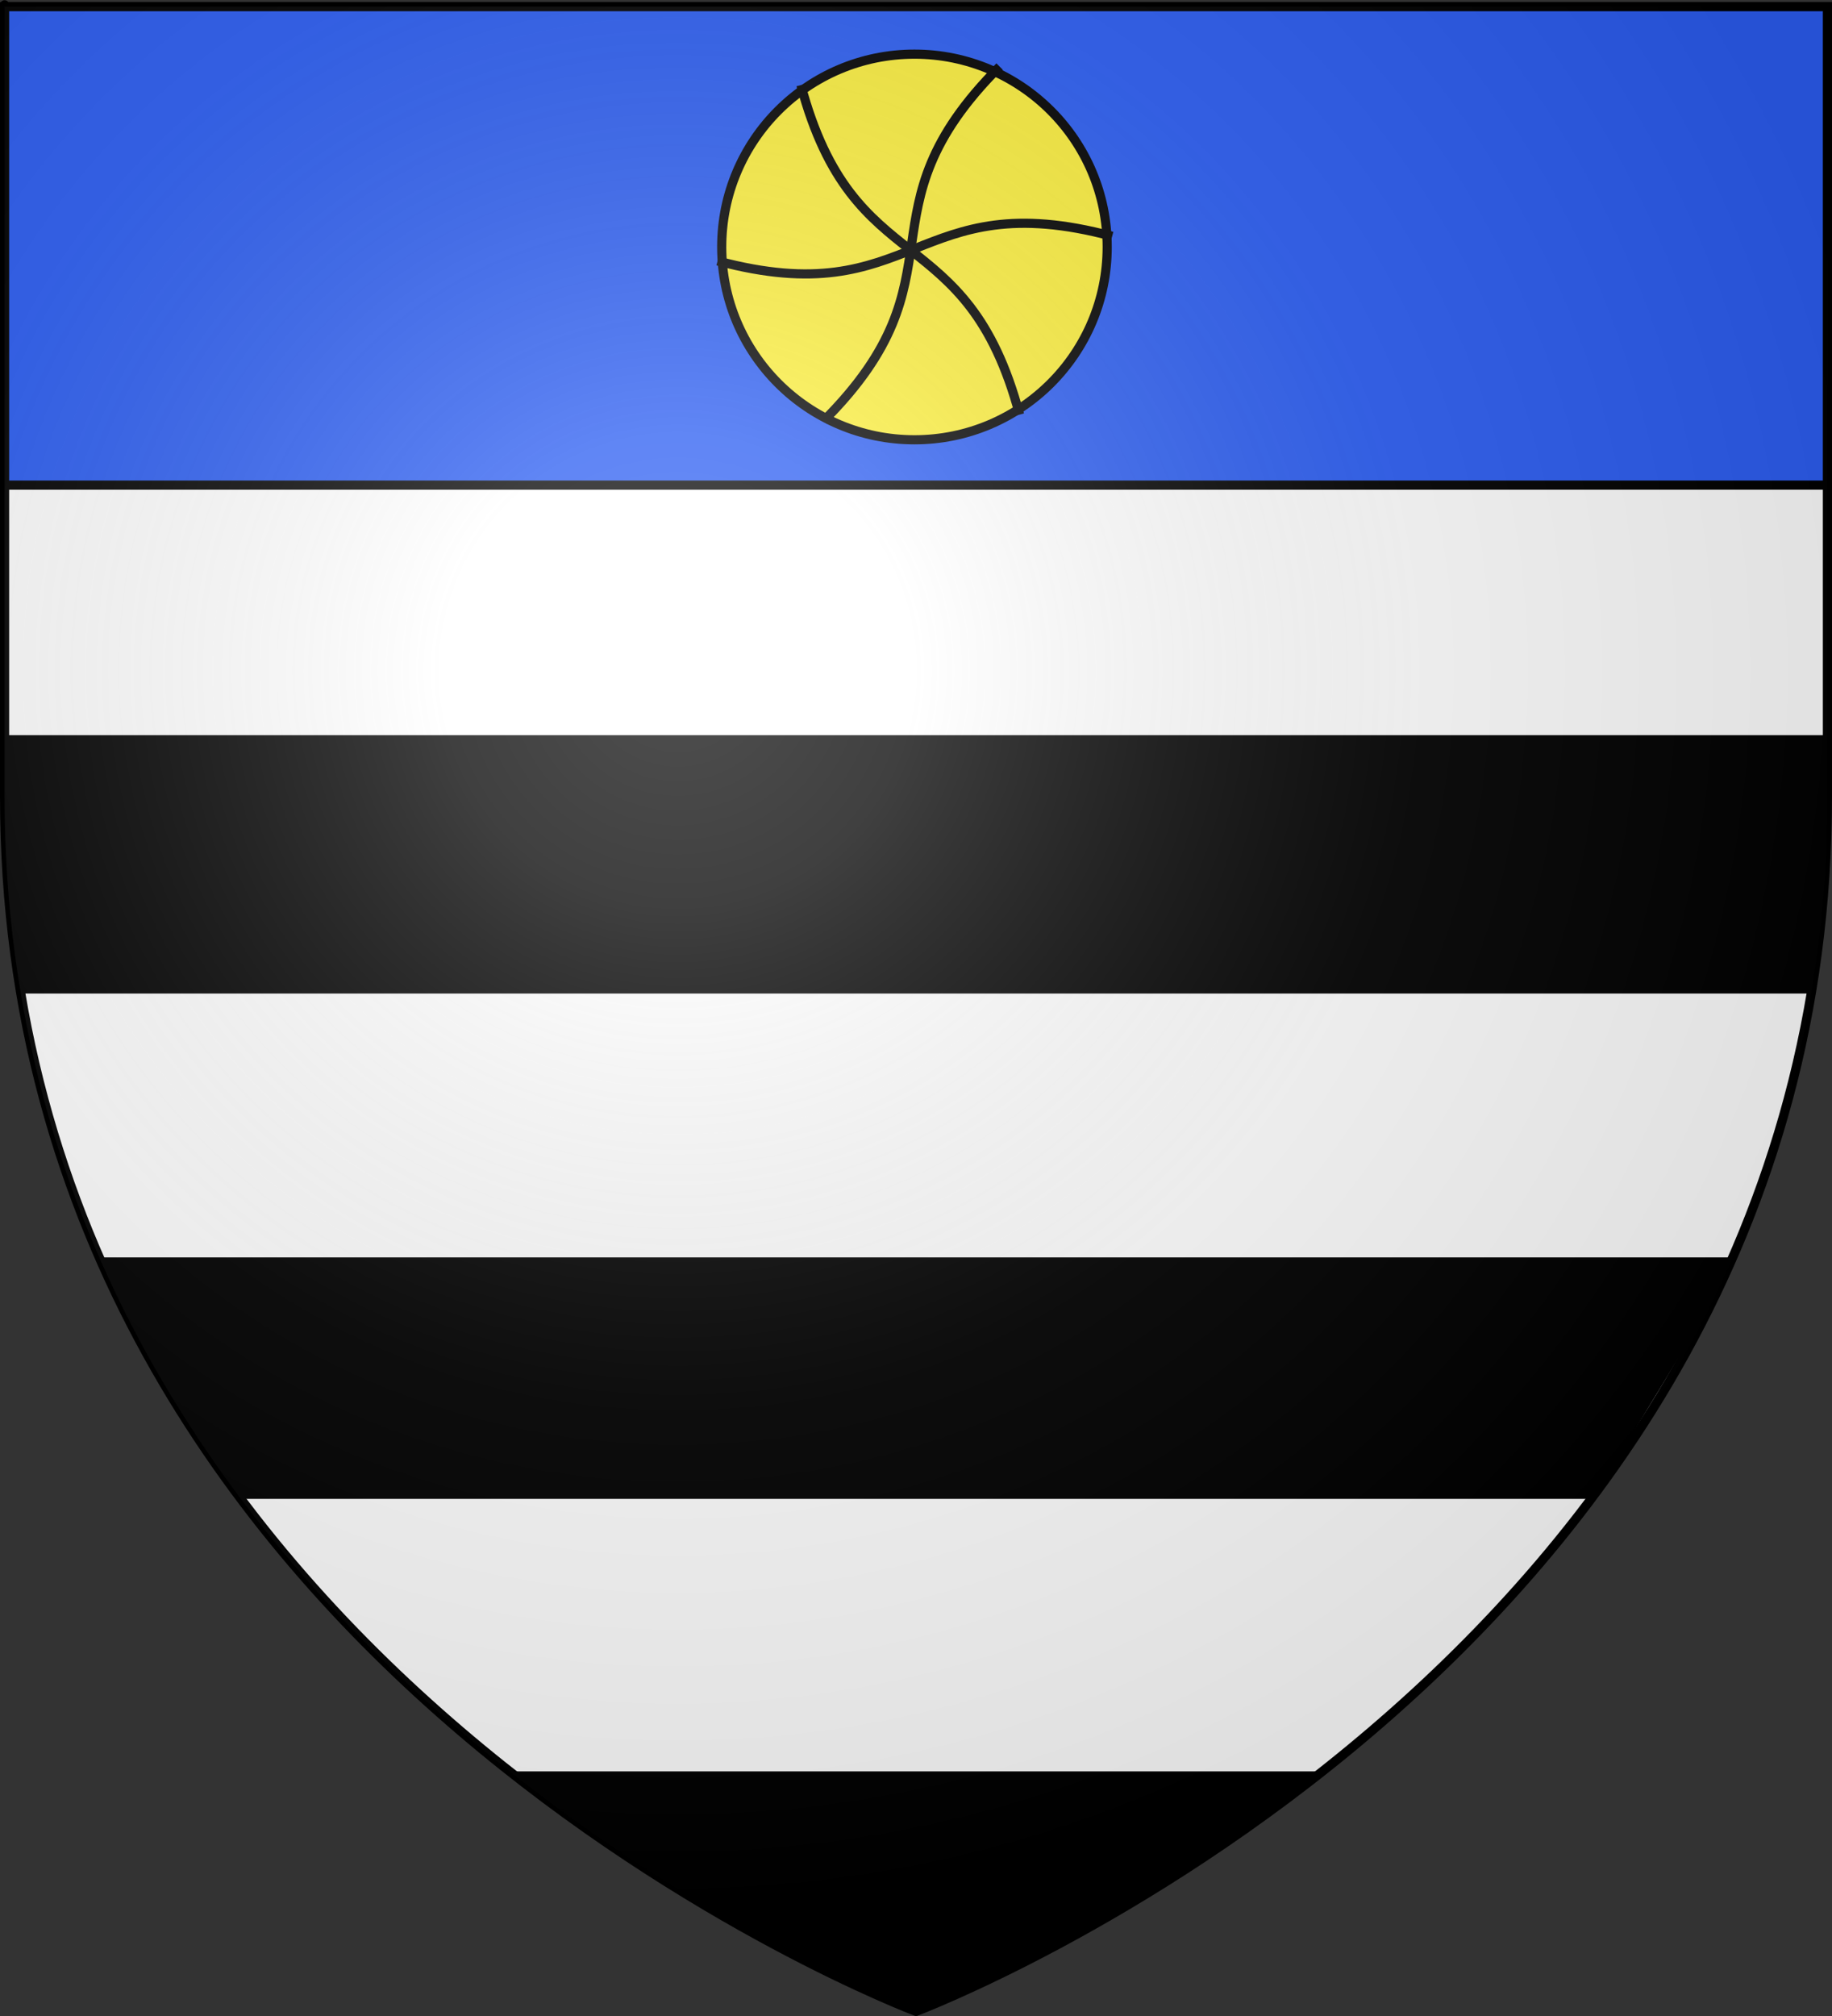 <?xml version="1.0" encoding="UTF-8" standalone="no"?>
<!-- Created with Inkscape (http://www.inkscape.org/) -->

<svg
   xmlns:dc="http://purl.org/dc/elements/1.1/"
   xmlns:cc="http://creativecommons.org/ns#"
   xmlns:rdf="http://www.w3.org/1999/02/22-rdf-syntax-ns#"
   xmlns:svg="http://www.w3.org/2000/svg"
   xmlns="http://www.w3.org/2000/svg"
   xmlns:xlink="http://www.w3.org/1999/xlink"
   xmlns:sodipodi="http://sodipodi.sourceforge.net/DTD/sodipodi-0.dtd"
   xmlns:inkscape="http://www.inkscape.org/namespaces/inkscape"
   version="1.0"
   width="600"
   height="660"
   id="svg2460"
   inkscape:version="0.48.1 r9760"
   sodipodi:docname="Escut_de_la_Llaguna.svg">
  <rect width="100%" height="100%" fill="#333333" stroke="none"/>
  <sodipodi:namedview
     pagecolor="#ffffff"
     bordercolor="#666666"
     borderopacity="1"
     objecttolerance="10"
     gridtolerance="10"
     guidetolerance="10"
     inkscape:pageopacity="0"
     inkscape:pageshadow="2"
     inkscape:window-width="640"
     inkscape:window-height="480"
     id="namedview21"
     showgrid="false"
     inkscape:zoom="0.3969697"
     inkscape:cx="300"
     inkscape:cy="330"
     inkscape:window-x="0"
     inkscape:window-y="0"
     inkscape:window-maximized="0"
     inkscape:current-layer="capa1" />
  <defs
     id="defs2462">
    <linearGradient
       id="linearGradient2893">
      <stop
         id="stop2895"
         style="stop-color:#ffffff;stop-opacity:0.314"
         offset="0" />
      <stop
         id="stop2897"
         style="stop-color:#ffffff;stop-opacity:0.251"
         offset="0.19" />
      <stop
         id="stop2901"
         style="stop-color:#6b6b6b;stop-opacity:0.125"
         offset="0.6" />
      <stop
         id="stop2899"
         style="stop-color:#000000;stop-opacity:0.125"
         offset="1" />
    </linearGradient>
    <radialGradient
       cx="221.445"
       cy="226.331"
       r="300"
       fx="221.445"
       fy="226.331"
       id="radialGradient3163"
       xlink:href="#linearGradient2893"
       gradientUnits="userSpaceOnUse"
       gradientTransform="matrix(1.353,0,0,1.349,-77.629,-85.747)" />
  </defs>
  <g
     id="capa1"
     style="display:inline">
    <path
       d="M 300,658.5 C 300,658.5 1.5,546.18 1.5,260.728 C 1.5,-24.723 1.5,2.176 1.5,2.176 L 598.5,2.176 L 598.5,260.728 C 598.5,546.18 300,658.5 300,658.5 z"
       id="path1411"
       style="fill:#ffffff;fill-opacity:1;fill-rule:evenodd;stroke:#000000;stroke-width:3;stroke-linecap:butt;stroke-linejoin:miter;stroke-miterlimit:4;stroke-dasharray:none;stroke-opacity:1" />
    <path
       d="M 1.987,241.115 C 2.237,281.615 6.81,324.824 6.81,324.824 L 592.796,324.824 C 592.796,324.824 597.796,281.365 597.796,241.115 L 1.987,241.115 z"
       id="path1913"
       style="fill:#000000;fill-rule:evenodd;stroke:#000000;stroke-width:0.872px;stroke-linecap:butt;stroke-linejoin:miter;stroke-opacity:1;display:inline" />
    <path
       d="M 79.064,490.303 L 521.382,490.303 C 534.493,468.27 553.533,439.04 567.378,412.06 L 32.729,412.06 C 46.297,440.141 64.554,468.218 79.064,490.303 z"
       id="path1915"
       style="fill:#000000;fill-rule:evenodd;stroke:#000000;stroke-width:0.815px;stroke-linecap:butt;stroke-linejoin:miter;stroke-opacity:1;display:inline" />
    <path
       d="M 300.279,658.146 C 357.469,631.539 383.488,615.762 433.041,580.311 L 167.291,580.311 C 216.518,614.689 248.675,635.741 300.279,658.146 z"
       id="path1917"
       style="fill:#000000;fill-rule:evenodd;stroke:#000000;stroke-width:0.788px;stroke-linecap:butt;stroke-linejoin:miter;stroke-opacity:1;display:inline" />
    <rect
       width="596.999"
       height="156.638"
       x="1.5"
       y="2.178"
       id="rect2485"
       style="fill:#2b5df2;fill-opacity:1;fill-rule:nonzero;stroke:#000000;stroke-width:3.001;stroke-miterlimit:4;stroke-dasharray:none;stroke-opacity:1" />
    <path
       d="M 362.618,80.854 C 362.618,115.718 334.356,143.981 299.492,143.981 C 264.628,143.981 236.365,115.718 236.365,80.854 C 236.365,45.991 264.628,17.728 299.492,17.728 C 334.356,17.728 362.618,45.991 362.618,80.854 L 362.618,80.854 z"
       id="path3281"
       style="fill:#fcef3c;fill-opacity:1;fill-rule:nonzero;stroke:#000000;stroke-width:3;stroke-miterlimit:4;stroke-dasharray:none;stroke-opacity:1" />
    <path
       d="M 235.019,85.425 C 300.101,102.864 299.148,59.906 364.245,77.349"
       id="path3285"
       style="fill:none;fill-rule:evenodd;stroke:#000000;stroke-width:3;stroke-linecap:butt;stroke-linejoin:miter;stroke-miterlimit:4;stroke-dasharray:none;stroke-opacity:1" />
    <path
       d="M 269.775,137.754 C 317.418,90.11 279.739,69.456 327.393,21.802"
       id="path3289"
       style="fill:none;fill-rule:evenodd;stroke:#000000;stroke-width:3;stroke-linecap:butt;stroke-linejoin:miter;stroke-miterlimit:4;stroke-dasharray:none;stroke-opacity:1" />
    <path
       d="M 333.912,135.729 C 316.473,70.647 279.747,92.951 262.304,27.854"
       id="path3291"
       style="fill:none;fill-rule:evenodd;stroke:#000000;stroke-width:3;stroke-linecap:butt;stroke-linejoin:miter;stroke-miterlimit:4;stroke-dasharray:none;stroke-opacity:1" />
    <path
       d="m 300,658.5 c 0,0 298.5,-112.32 298.5,-397.772 0,-285.452 0,-258.552 0,-258.552 l -597,0 0,258.552 C 1.5,546.18 300,658.5 300,658.5 z"
       id="path2875"
       style="fill:url(#radialGradient3163);fill-opacity:1;fill-rule:evenodd;stroke:none;display:inline"
       inkscape:connector-curvature="0" />
  </g>
</svg>
